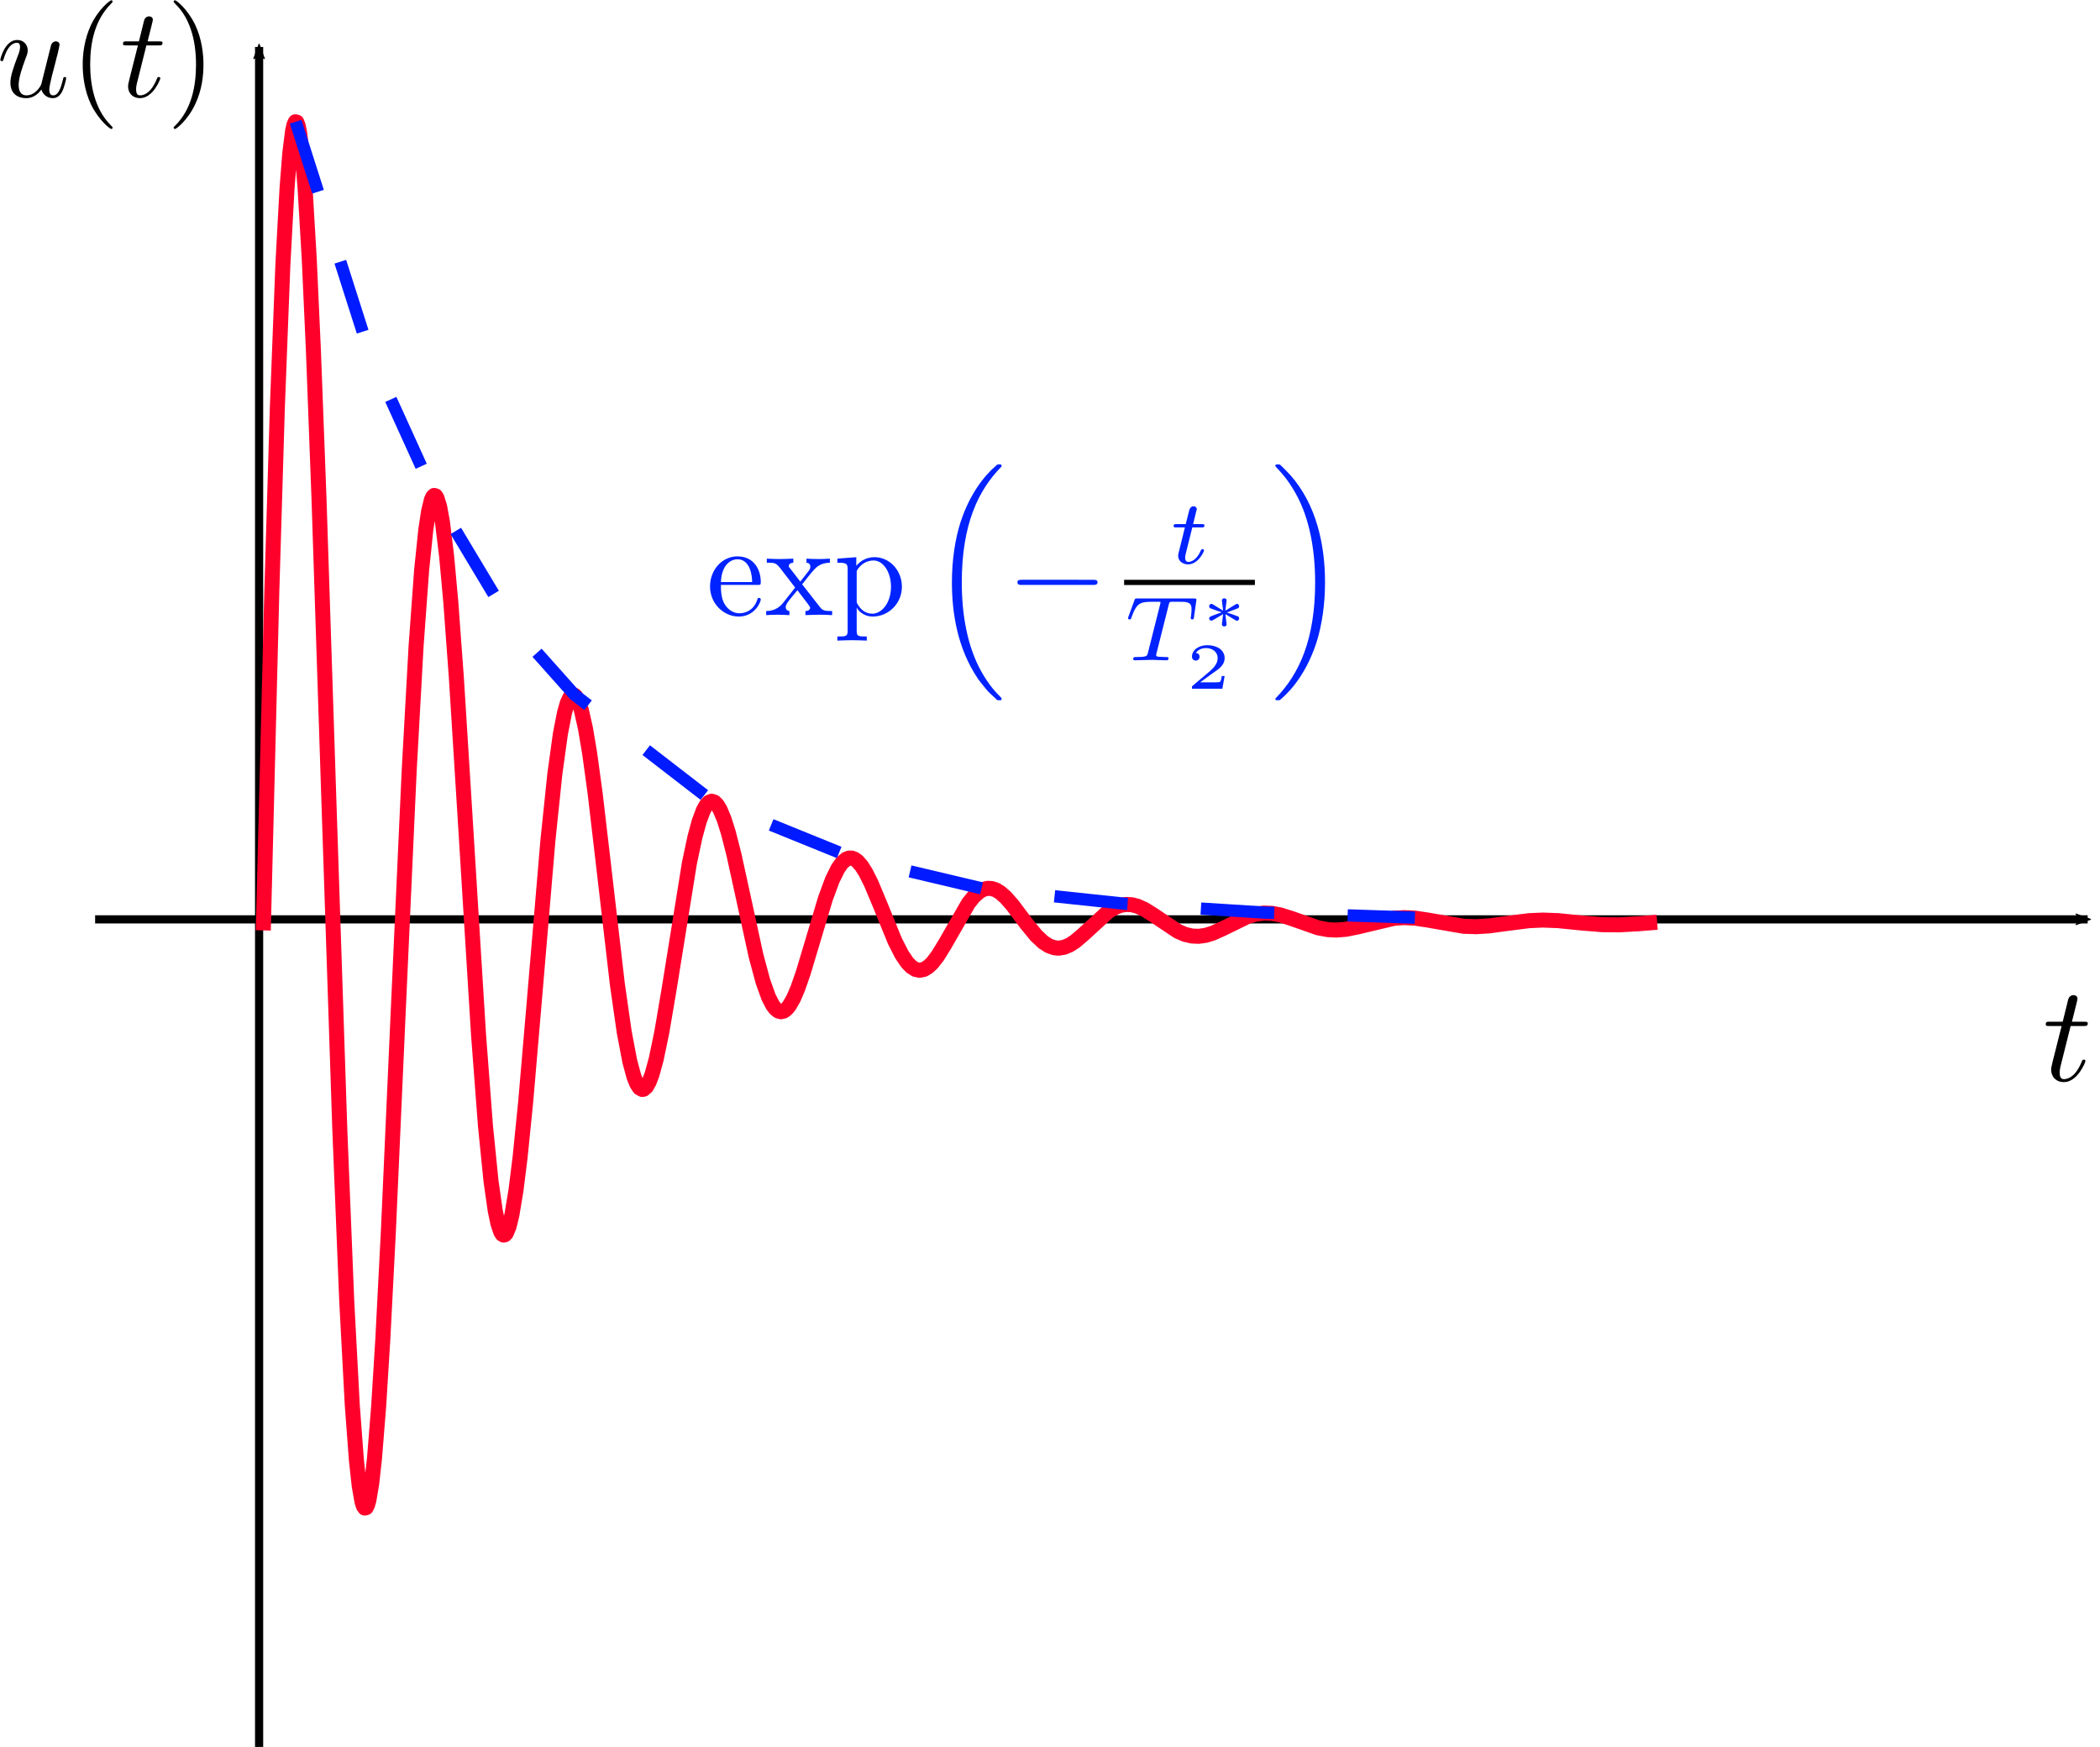 <?xml version="1.0" encoding="UTF-8" standalone="no"?>
<svg
   xmlns:dc="http://purl.org/dc/elements/1.1/"
   xmlns:cc="http://creativecommons.org/ns#"
   xmlns:rdf="http://www.w3.org/1999/02/22-rdf-syntax-ns#"
   xmlns:svg="http://www.w3.org/2000/svg"
   xmlns="http://www.w3.org/2000/svg"
   xmlns:xlink="http://www.w3.org/1999/xlink"
   xmlns:sodipodi="http://sodipodi.sourceforge.net/DTD/sodipodi-0.dtd"
   xmlns:inkscape="http://www.inkscape.org/namespaces/inkscape"
   width="257.302mm"
   height="214.07mm"
   viewBox="0 0 257.302 214.07"
   version="1.1"
   id="svg8"
   sodipodi:docname="FID_induced_voltage.svg"
   inkscape:version="1.0.1 (3bc2e813f5, 2020-09-07)"
   inkscape:export-filename="/home/sh/mri-vector-graphics/mr-physics/FID_induced_voltage.png"
   inkscape:export-xdpi="96"
   inkscape:export-ydpi="96">
  <defs
     id="defs2">
    <marker
       style="overflow:visible"
       id="Arrow2Mend"
       refX="0"
       refY="0"
       orient="auto"
       inkscape:stockid="Arrow2Mend"
       inkscape:isstock="true">
      <path
         transform="scale(-0.6)"
         d="M 8.719,4.034 -2.207,0.016 8.719,-4.002 c -1.745,2.372 -1.735,5.617 -6e-7,8.035 z"
         style="fill:#000000;fill-opacity:1;fill-rule:evenodd;stroke:#000000;stroke-width:0.625;stroke-linejoin:round;stroke-opacity:1"
         id="path976" />
    </marker>
    <marker
       style="overflow:visible"
       id="Arrow1Send"
       refX="0"
       refY="0"
       orient="auto"
       inkscape:stockid="Arrow1Send"
       inkscape:isstock="true">
      <path
         transform="matrix(-0.2,0,0,-0.2,-1.2,0)"
         style="fill:#000000;fill-opacity:1;fill-rule:evenodd;stroke:#000000;stroke-width:1pt;stroke-opacity:1"
         d="M 0,0 5,-5 -12.5,0 5,5 Z"
         id="path964" />
    </marker>
    <marker
       style="overflow:visible"
       id="Arrow2Lend"
       refX="0"
       refY="0"
       orient="auto"
       inkscape:stockid="Arrow2Lend"
       inkscape:isstock="true">
      <path
         transform="matrix(-1.1,0,0,-1.1,-1.1,0)"
         d="M 8.719,4.034 -2.207,0.016 8.719,-4.002 c -1.745,2.372 -1.735,5.617 -6e-7,8.035 z"
         style="fill:#000000;fill-opacity:1;fill-rule:evenodd;stroke:#000000;stroke-width:0.625;stroke-linejoin:round;stroke-opacity:1"
         id="path970" />
    </marker>
    <g
       id="g5213">
      <symbol
         overflow="visible"
         id="symbol261">
        <path
           style="stroke:none"
           d=""
           id="path2167" />
      </symbol>
      <symbol
         overflow="visible"
         id="symbol3880">
        <path
           style="stroke:none"
           d="M 1.109,-2.516 C 1.172,-4 2.016,-4.25 2.359,-4.25 c 1.016,0 1.125,1.344 1.125,1.734 z m 0,0.219 h 2.781 c 0.219,0 0.25,0 0.25,-0.219 0,-0.984 -0.547,-1.953 -1.781,-1.953 -1.156,0 -2.078,1.031 -2.078,2.281 0,1.328 1.047,2.297 2.188,2.297 C 3.688,0.109 4.141,-1 4.141,-1.188 4.141,-1.281 4.062,-1.312 4,-1.312 c -0.078,0 -0.109,0.062 -0.125,0.141 -0.344,1.031 -1.25,1.031 -1.344,1.031 -0.5,0 -0.891,-0.297 -1.125,-0.672 -0.297,-0.469 -0.297,-1.125 -0.297,-1.484 z m 0,0"
           id="path5664" />
      </symbol>
      <symbol
         overflow="visible"
         id="symbol6473">
        <path
           style="stroke:none"
           d="M 2.859,-2.344 C 3.156,-2.719 3.531,-3.203 3.781,-3.469 4.094,-3.828 4.5,-3.984 4.969,-3.984 v -0.312 c -0.266,0.016 -0.562,0.031 -0.828,0.031 -0.297,0 -0.828,-0.016 -0.953,-0.031 v 0.312 c 0.219,0.016 0.297,0.141 0.297,0.312 0,0.156 -0.109,0.281 -0.156,0.344 L 2.719,-2.547 1.938,-3.562 C 1.844,-3.656 1.844,-3.672 1.844,-3.734 c 0,-0.156 0.156,-0.25 0.344,-0.25 v -0.312 c -0.25,0.016 -0.906,0.031 -1.078,0.031 -0.203,0 -0.672,-0.016 -0.938,-0.031 v 0.312 c 0.703,0 0.703,0 1.172,0.609 l 0.984,1.281 -0.938,1.188 C 0.922,-0.328 0.328,-0.312 0.125,-0.312 V 0 c 0.25,-0.016 0.562,-0.031 0.828,-0.031 0.281,0 0.703,0.016 0.938,0.031 v -0.312 c -0.219,-0.031 -0.281,-0.156 -0.281,-0.312 0,-0.219 0.281,-0.547 0.891,-1.266 l 0.766,1 C 3.344,-0.781 3.469,-0.625 3.469,-0.562 c 0,0.094 -0.094,0.25 -0.359,0.25 V 0 C 3.406,-0.016 3.969,-0.031 4.188,-0.031 c 0.266,0 0.656,0.016 0.953,0.031 v -0.312 c -0.531,0 -0.719,-0.016 -0.938,-0.312 z m 0,0"
           id="path7635" />
      </symbol>
      <symbol
         overflow="visible"
         id="symbol9975">
        <path
           style="stroke:none"
           d="m 1.719,-3.75 v -0.656 l -1.438,0.109 v 0.312 c 0.703,0 0.781,0.062 0.781,0.5 v 4.656 C 1.062,1.625 0.953,1.625 0.281,1.625 V 1.938 C 0.625,1.922 1.141,1.906 1.391,1.906 c 0.281,0 0.781,0.016 1.125,0.031 V 1.625 C 1.859,1.625 1.75,1.625 1.75,1.172 V -0.594 c 0.047,0.172 0.469,0.703 1.219,0.703 1.188,0 2.219,-0.984 2.219,-2.266 0,-1.266 -0.953,-2.25 -2.078,-2.25 -0.781,0 -1.203,0.438 -1.391,0.656 z M 1.75,-1.141 v -2.219 C 2.031,-3.875 2.516,-4.156 3.031,-4.156 c 0.734,0 1.328,0.875 1.328,2 0,1.203 -0.688,2.047 -1.422,2.047 -0.406,0 -0.781,-0.203 -1.047,-0.609 C 1.75,-0.922 1.75,-0.938 1.75,-1.141 Z m 0,0"
           id="path3995" />
      </symbol>
      <symbol
         overflow="visible"
         id="symbol6541">
        <path
           style="stroke:none"
           d=""
           id="path3339" />
      </symbol>
      <symbol
         overflow="visible"
         id="symbol2247">
        <path
           style="stroke:none"
           d="M 5.141,17.422 C 5.156,17.438 5.25,17.531 5.25,17.531 h 0.219 c 0.031,0 0.109,0 0.109,-0.094 0,-0.047 -0.016,-0.062 -0.031,-0.094 -0.359,-0.359 -0.906,-0.906 -1.516,-2 -1.078,-1.922 -1.484,-4.375 -1.484,-6.766 0,-4.438 1.266,-7.031 3,-8.797 0.031,-0.031 0.031,-0.062 0.031,-0.078 0,-0.109 -0.062,-0.109 -0.188,-0.109 -0.125,0 -0.141,0 -0.234,0.094 C 4.203,0.5 3.141,1.891 2.453,3.984 2.031,5.297 1.797,6.906 1.797,8.562 c 0,2.359 0.422,5.031 1.984,7.344 0.281,0.391 0.641,0.797 0.641,0.812 C 4.531,16.844 4.672,17 4.75,17.062 Z m 0,0"
           id="path8236" />
      </symbol>
      <symbol
         overflow="visible"
         id="symbol6682">
        <path
           style="stroke:none"
           d="m 4.141,8.562 c 0,-2.859 -0.656,-5.906 -2.625,-8.141 C 1.375,0.266 1,-0.125 0.766,-0.344 c -0.062,-0.062 -0.094,-0.062 -0.219,-0.062 -0.094,0 -0.188,0 -0.188,0.109 0,0.031 0.047,0.078 0.062,0.094 0.328,0.359 0.875,0.906 1.484,2 1.078,1.906 1.484,4.375 1.484,6.766 0,4.328 -1.203,6.969 -2.984,8.797 C 0.375,17.375 0.359,17.406 0.359,17.438 c 0,0.094 0.094,0.094 0.188,0.094 0.125,0 0.156,0 0.234,-0.078 0.953,-0.812 2.016,-2.203 2.703,-4.297 0.438,-1.375 0.656,-2.984 0.656,-4.594 z m 0,0"
           id="path927" />
      </symbol>
      <symbol
         overflow="visible"
         id="symbol4176">
        <path
           style="stroke:none"
           d=""
           id="path2796" />
      </symbol>
      <symbol
         overflow="visible"
         id="symbol2432">
        <path
           style="stroke:none"
           d="m 6.562,-2.297 c 0.172,0 0.359,0 0.359,-0.203 0,-0.188 -0.188,-0.188 -0.359,-0.188 H 1.172 c -0.172,0 -0.344,0 -0.344,0.188 0,0.203 0.172,0.203 0.344,0.203 z m 0,0"
           id="path3333" />
      </symbol>
      <symbol
         overflow="visible"
         id="symbol4162">
        <path
           style="stroke:none"
           d=""
           id="path6822" />
      </symbol>
      <symbol
         overflow="visible"
         id="symbol9364">
        <path
           style="stroke:none"
           d="m 1.719,-2.75 h 0.703 c 0.141,0 0.219,0 0.219,-0.156 C 2.641,-3 2.562,-3 2.438,-3 H 1.781 l 0.25,-1.031 C 2.047,-4.062 2.062,-4.109 2.062,-4.125 c 0,-0.141 -0.109,-0.234 -0.25,-0.234 -0.172,0 -0.266,0.125 -0.328,0.297 C 1.438,-3.875 1.531,-4.219 1.219,-3 H 0.516 c -0.125,0 -0.219,0 -0.219,0.156 C 0.297,-2.75 0.375,-2.75 0.5,-2.75 H 1.156 L 0.75,-1.109 C 0.703,-0.938 0.641,-0.688 0.641,-0.594 c 0,0.406 0.359,0.656 0.75,0.656 0.781,0 1.219,-0.969 1.219,-1.062 0,-0.094 -0.094,-0.094 -0.109,-0.094 -0.094,0 -0.094,0.016 -0.156,0.141 -0.188,0.438 -0.547,0.828 -0.922,0.828 -0.156,0 -0.25,-0.094 -0.25,-0.344 0,-0.062 0.031,-0.219 0.047,-0.281 z m 0,0"
           id="path8002" />
      </symbol>
      <symbol
         overflow="visible"
         id="symbol2167">
        <path
           style="stroke:none"
           d="m 3.391,-4.219 c 0.047,-0.203 0.062,-0.219 0.219,-0.234 0.031,0 0.266,0 0.406,0 0.438,0 0.609,0 0.781,0.047 0.312,0.094 0.328,0.297 0.328,0.547 0,0.109 0,0.203 -0.047,0.562 L 5.062,-3.219 c 0,0.078 0.047,0.109 0.125,0.109 0.109,0 0.109,-0.062 0.125,-0.172 L 5.5,-4.609 c 0,-0.094 -0.078,-0.094 -0.203,-0.094 h -4.281 c -0.172,0 -0.188,0 -0.234,0.141 l -0.453,1.234 c 0,0.031 -0.031,0.094 -0.031,0.125 0,0.031 0.016,0.094 0.125,0.094 0.094,0 0.094,-0.031 0.141,-0.172 0.406,-1.109 0.641,-1.172 1.703,-1.172 h 0.281 c 0.219,0 0.219,0 0.219,0.062 0,0 0,0.047 -0.031,0.141 L 1.812,-0.578 C 1.75,-0.328 1.734,-0.25 1,-0.25 c -0.25,0 -0.312,0 -0.312,0.156 C 0.688,-0.078 0.703,0 0.812,0 1,0 1.219,-0.016 1.406,-0.016 1.609,-0.016 1.812,-0.031 2,-0.031 c 0.203,0 0.438,0 0.641,0.016 C 2.828,-0.016 3.031,0 3.219,0 3.281,0 3.375,0 3.375,-0.156 3.375,-0.25 3.312,-0.25 3.094,-0.25 c -0.125,0 -0.266,-0.016 -0.406,-0.016 -0.234,-0.016 -0.25,-0.047 -0.25,-0.125 0,-0.062 0,-0.062 0.031,-0.172 z m 0,0"
           id="path93" />
      </symbol>
      <symbol
         overflow="visible"
         id="symbol2391">
        <path
           style="stroke:none"
           d=""
           id="path8307" />
      </symbol>
      <symbol
         overflow="visible"
         id="symbol9809">
        <path
           style="stroke:none"
           d="m 1.922,-1.375 c 0,-0.094 0.094,-0.734 0.094,-0.781 0,-0.094 -0.078,-0.156 -0.188,-0.156 -0.094,0 -0.172,0.078 -0.172,0.156 0,0.047 0.078,0.672 0.094,0.781 L 0.984,-1.844 c -0.062,-0.031 -0.078,-0.047 -0.125,-0.047 -0.078,0 -0.172,0.078 -0.172,0.188 0,0.078 0.062,0.141 0.109,0.156 0.281,0.109 0.562,0.203 0.844,0.297 -0.281,0.109 -0.75,0.266 -0.828,0.312 -0.031,0.016 -0.125,0.047 -0.125,0.156 0,0.109 0.094,0.172 0.172,0.172 0.062,0 0.219,-0.094 0.891,-0.5 C 1.734,-1 1.656,-0.375 1.656,-0.328 c 0,0.078 0.078,0.156 0.172,0.156 0.109,0 0.188,-0.062 0.188,-0.156 0,-0.047 -0.094,-0.688 -0.094,-0.781 l 0.781,0.469 c 0.031,0.016 0.062,0.031 0.109,0.031 0.078,0 0.156,-0.062 0.156,-0.172 C 2.969,-0.875 2.922,-0.922 2.875,-0.938 2.594,-1.047 2.312,-1.141 2.031,-1.234 2.312,-1.344 2.766,-1.516 2.859,-1.547 2.891,-1.562 2.969,-1.594 2.969,-1.703 c 0,-0.109 -0.078,-0.188 -0.156,-0.188 -0.047,0 -0.078,0.016 -0.125,0.047 z m 0,0"
           id="path9425" />
      </symbol>
      <symbol
         overflow="visible"
         id="symbol2313">
        <path
           style="stroke:none"
           d=""
           id="path9637" />
      </symbol>
      <symbol
         overflow="visible"
         id="symbol8383">
        <path
           style="stroke:none"
           d="M 2.938,-0.969 H 2.719 c 0,0.094 -0.062,0.406 -0.141,0.453 -0.031,0.031 -0.453,0.031 -0.531,0.031 H 1.078 C 1.406,-0.719 1.766,-1 2.062,-1.203 c 0.453,-0.312 0.875,-0.594 0.875,-1.125 0,-0.641 -0.609,-0.984 -1.312,-0.984 -0.672,0 -1.172,0.375 -1.172,0.875 0,0.25 0.219,0.297 0.297,0.297 0.125,0 0.281,-0.094 0.281,-0.297 0,-0.172 -0.125,-0.281 -0.281,-0.281 0.141,-0.234 0.438,-0.375 0.766,-0.375 0.484,0 0.891,0.281 0.891,0.766 0,0.422 -0.297,0.75 -0.672,1.062 l -1.219,1.031 C 0.469,-0.188 0.453,-0.188 0.453,-0.156 V 0 h 2.312 z m 0,0"
           id="path8242" />
      </symbol>
    </g>
    <marker
       style="overflow:visible"
       id="Arrow2Mend-3"
       refX="0"
       refY="0"
       orient="auto"
       inkscape:stockid="Arrow2Mend"
       inkscape:isstock="true">
      <path
         transform="scale(-0.6)"
         d="M 8.719,4.034 -2.207,0.016 8.719,-4.002 c -1.745,2.372 -1.735,5.617 -6e-7,8.035 z"
         style="fill:#000000;fill-opacity:1;fill-rule:evenodd;stroke:#000000;stroke-width:0.625;stroke-linejoin:round;stroke-opacity:1"
         id="path976-6" />
    </marker>
    <g
       id="g4163">
      <symbol
         overflow="visible"
         id="symbol551">
        <path
           style="stroke:none"
           d=""
           id="path7969" />
      </symbol>
      <symbol
         overflow="visible"
         id="symbol5483">
        <path
           style="stroke:none"
           d="M 3.484,-0.562 C 3.594,-0.156 3.953,0.109 4.375,0.109 4.719,0.109 4.953,-0.125 5.109,-0.438 5.281,-0.797 5.406,-1.406 5.406,-1.422 c 0,-0.109 -0.078,-0.109 -0.109,-0.109 -0.109,0 -0.109,0.047 -0.141,0.188 -0.141,0.562 -0.328,1.234 -0.75,1.234 -0.203,0 -0.312,-0.125 -0.312,-0.453 0,-0.219 0.125,-0.688 0.203,-1.047 L 4.578,-2.688 C 4.609,-2.828 4.703,-3.203 4.75,-3.359 4.797,-3.594 4.891,-3.969 4.891,-4.031 c 0,-0.172 -0.141,-0.266 -0.281,-0.266 -0.047,0 -0.312,0.016 -0.391,0.344 -0.188,0.734 -0.625,2.484 -0.75,3 -0.016,0.047 -0.406,0.844 -1.141,0.844 -0.516,0 -0.609,-0.453 -0.609,-0.812 0,-0.562 0.281,-1.344 0.531,-2.031 0.125,-0.312 0.172,-0.453 0.172,-0.641 0,-0.438 -0.312,-0.812 -0.812,-0.812 -0.953,0 -1.312,1.453 -1.312,1.531 0,0.109 0.094,0.109 0.109,0.109 0.109,0 0.109,-0.031 0.156,-0.188 0.25,-0.859 0.641,-1.234 1.016,-1.234 0.094,0 0.25,0.016 0.25,0.328 0,0.234 -0.109,0.531 -0.172,0.672 -0.375,1 -0.578,1.609 -0.578,2.094 0,0.953 0.688,1.203 1.219,1.203 0.656,0 1.016,-0.453 1.188,-0.672 z m 0,0"
           id="path6897" />
      </symbol>
      <symbol
         overflow="visible"
         id="symbol3924">
        <path
           style="stroke:none"
           d="m 2.047,-3.984 h 0.938 c 0.203,0 0.312,0 0.312,-0.203 0,-0.109 -0.109,-0.109 -0.281,-0.109 h -0.875 C 2.5,-5.719 2.547,-5.906 2.547,-5.969 c 0,-0.172 -0.125,-0.266 -0.297,-0.266 -0.031,0 -0.312,0 -0.391,0.359 L 1.469,-4.297 h -0.938 c -0.203,0 -0.297,0 -0.297,0.188 0,0.125 0.078,0.125 0.281,0.125 h 0.875 C 0.672,-1.156 0.625,-0.984 0.625,-0.812 0.625,-0.266 1,0.109 1.547,0.109 2.562,0.109 3.125,-1.344 3.125,-1.422 3.125,-1.531 3.047,-1.531 3.016,-1.531 2.922,-1.531 2.906,-1.5 2.859,-1.391 2.438,-0.344 1.906,-0.109 1.562,-0.109 c -0.203,0 -0.312,-0.125 -0.312,-0.453 0,-0.25 0.031,-0.312 0.062,-0.484 z m 0,0"
           id="path5568" />
      </symbol>
      <symbol
         overflow="visible"
         id="symbol2807">
        <path
           style="stroke:none"
           d=""
           id="path2056" />
      </symbol>
      <symbol
         overflow="visible"
         id="symbol3895">
        <path
           style="stroke:none"
           d="m 3.297,2.391 c 0,-0.031 0,-0.047 -0.172,-0.219 C 1.891,0.922 1.562,-0.969 1.562,-2.5 c 0,-1.734 0.375,-3.469 1.609,-4.703 0.125,-0.125 0.125,-0.141 0.125,-0.172 0,-0.078 -0.031,-0.109 -0.094,-0.109 -0.109,0 -1,0.688 -1.594,1.953 -0.5,1.094 -0.625,2.203 -0.625,3.031 0,0.781 0.109,1.984 0.656,3.125 C 2.25,1.844 3.094,2.5 3.203,2.5 c 0.062,0 0.094,-0.031 0.094,-0.109 z m 0,0"
           id="path438" />
      </symbol>
      <symbol
         overflow="visible"
         id="symbol1342">
        <path
           style="stroke:none"
           d="m 2.875,-2.5 c 0,-0.766 -0.109,-1.969 -0.656,-3.109 -0.594,-1.219 -1.453,-1.875 -1.547,-1.875 -0.062,0 -0.109,0.047 -0.109,0.109 0,0.031 0,0.047 0.188,0.234 0.984,0.984 1.547,2.562 1.547,4.641 0,1.719 -0.359,3.469 -1.594,4.719 C 0.562,2.344 0.562,2.359 0.562,2.391 0.562,2.453 0.609,2.5 0.672,2.5 0.766,2.5 1.672,1.812 2.25,0.547 2.766,-0.547 2.875,-1.656 2.875,-2.5 Z m 0,0"
           id="path3704" />
      </symbol>
    </g>
    <g
       id="g1469">
      <symbol
         overflow="visible"
         id="symbol721">
        <path
           style="stroke:none"
           d=""
           id="path775" />
      </symbol>
      <symbol
         overflow="visible"
         id="symbol6136">
        <path
           style="stroke:none"
           d="m 2.047,-3.984 h 0.938 c 0.203,0 0.312,0 0.312,-0.203 0,-0.109 -0.109,-0.109 -0.281,-0.109 h -0.875 C 2.5,-5.719 2.547,-5.906 2.547,-5.969 c 0,-0.172 -0.125,-0.266 -0.297,-0.266 -0.031,0 -0.312,0 -0.391,0.359 L 1.469,-4.297 h -0.938 c -0.203,0 -0.297,0 -0.297,0.188 0,0.125 0.078,0.125 0.281,0.125 h 0.875 C 0.672,-1.156 0.625,-0.984 0.625,-0.812 0.625,-0.266 1,0.109 1.547,0.109 2.562,0.109 3.125,-1.344 3.125,-1.422 3.125,-1.531 3.047,-1.531 3.016,-1.531 2.922,-1.531 2.906,-1.5 2.859,-1.391 2.438,-0.344 1.906,-0.109 1.562,-0.109 c -0.203,0 -0.312,-0.125 -0.312,-0.453 0,-0.25 0.031,-0.312 0.062,-0.484 z m 0,0"
           id="path832" />
      </symbol>
    </g>
    <style
       type="text/css"
       id="style8877">*{stroke-linecap:butt;stroke-linejoin:round;}</style>
    <clipPath
       id="pcefa9357e3">
      <rect
         height="288"
         width="288"
         x="7.2"
         y="7.2"
         id="rect8889" />
    </clipPath>
  </defs>
  <sodipodi:namedview
     id="base"
     pagecolor="#ffffff"
     bordercolor="#666666"
     borderopacity="1.0"
     inkscape:pageopacity="0.0"
     inkscape:pageshadow="2"
     inkscape:zoom="0.35"
     inkscape:cx="122.2538"
     inkscape:cy="303.13431"
     inkscape:document-units="mm"
     inkscape:current-layer="layer1"
     inkscape:document-rotation="0"
     showgrid="false"
     inkscape:window-width="1920"
     inkscape:window-height="1015"
     inkscape:window-x="0"
     inkscape:window-y="0"
     inkscape:window-maximized="1"
     fit-margin-top="0"
     fit-margin-left="0"
     fit-margin-right="0"
     fit-margin-bottom="0" />
  <g
     inkscape:label="Layer 1"
     inkscape:groupmode="layer"
     id="layer1"
     transform="translate(1.833,-41.257)">
    <g
       inkscape:label=""
       transform="matrix(1.611,0,0,1.611,-74.213,-14.544)"
       id="g889"
       style="fill:#0023ff;fill-opacity:1"
       inkscape:export-filename="/home/sh/g889.png"
       inkscape:export-xdpi="96"
       inkscape:export-ydpi="96">
      <g
         id="g4906"
         transform="translate(6.724,-2.031)"
         style="fill:#0023ff;fill-opacity:1">
        <g
           style="fill:#0023ff;fill-opacity:1"
           id="g3620">
          <use
             xlink:href="#symbol3880"
             x="91.925"
             y="83.457"
             id="use6502"
             width="100%"
             height="100%"
             style="fill:#0023ff;fill-opacity:1" />
          <use
             xlink:href="#symbol6473"
             x="96.352"
             y="83.457"
             id="use9178"
             width="100%"
             height="100%"
             style="fill:#0023ff;fill-opacity:1" />
          <use
             xlink:href="#symbol9975"
             x="101.611"
             y="83.457"
             id="use6401"
             width="100%"
             height="100%"
             style="fill:#0023ff;fill-opacity:1" />
        </g>
        <g
           style="fill:#0023ff;fill-opacity:1"
           id="g5223">
          <use
             xlink:href="#symbol2247"
             x="108.806"
             y="72.399"
             id="use2210"
             width="100%"
             height="100%"
             style="fill:#0023ff;fill-opacity:1" />
        </g>
        <g
           style="fill:#0023ff;fill-opacity:1"
           id="g8076">
          <use
             xlink:href="#symbol2432"
             x="114.756"
             y="83.457"
             id="use9791"
             width="100%"
             height="100%"
             style="fill:#0023ff;fill-opacity:1" />
        </g>
        <g
           style="fill:#0023ff;fill-opacity:1"
           id="g3307">
          <use
             xlink:href="#symbol9364"
             x="127.167"
             y="79.535"
             id="use995"
             width="100%"
             height="100%"
             style="fill:#0023ff;fill-opacity:1" />
        </g>
        <path
           style="fill:#0023ff;fill-opacity:1;stroke:#000000;stroke-width:0.398;stroke-linecap:butt;stroke-linejoin:miter;stroke-miterlimit:10;stroke-opacity:1"
           d="M -0.002,-0.002 H 9.944"
           transform="matrix(1,0,0,-1,123.701,80.967)"
           id="path8147" />
        <g
           style="fill:#0023ff;fill-opacity:1"
           id="g95">
          <use
             xlink:href="#symbol2167"
             x="123.701"
             y="86.893"
             id="use8601"
             width="100%"
             height="100%"
             style="fill:#0023ff;fill-opacity:1" />
        </g>
        <g
           style="fill:#0023ff;fill-opacity:1"
           id="g8132">
          <use
             xlink:href="#symbol9809"
             x="129.479"
             y="84.491"
             id="use1799"
             width="100%"
             height="100%"
             style="fill:#0023ff;fill-opacity:1" />
        </g>
        <g
           style="fill:#0023ff;fill-opacity:1"
           id="g181">
          <use
             xlink:href="#symbol8383"
             x="128.406"
             y="89.056"
             id="use163"
             width="100%"
             height="100%"
             style="fill:#0023ff;fill-opacity:1" />
        </g>
        <g
           style="fill:#0023ff;fill-opacity:1"
           id="g6177">
          <use
             xlink:href="#symbol6682"
             x="134.839"
             y="72.399"
             id="use4571"
             width="100%"
             height="100%"
             style="fill:#0023ff;fill-opacity:1" />
        </g>
      </g>
    </g>
    <path
       style="fill:none;stroke:#000000;stroke-width:1;stroke-linecap:butt;stroke-linejoin:miter;stroke-miterlimit:4;stroke-dasharray:none;stroke-opacity:1;marker-end:url(#Arrow2Mend)"
       d="M 29.914,255.327 V 47.015"
       id="path947"
       inkscape:export-filename="/home/sh/g889.png"
       inkscape:export-xdpi="96"
       inkscape:export-ydpi="96" />
    <path
       style="fill:none;stroke:#000000;stroke-width:1;stroke-linecap:butt;stroke-linejoin:miter;stroke-miterlimit:4;stroke-dasharray:none;stroke-opacity:1;marker-end:url(#Arrow2Mend-3)"
       d="M 9.821,153.914 H 253.958"
       id="path947-7"
       inkscape:export-filename="/home/sh/g889.png"
       inkscape:export-xdpi="96"
       inkscape:export-ydpi="96" />
    <g
       inkscape:label=""
       transform="translate(96.311,162.284)"
       id="g1515">
      <g
         id="g265"
         transform="matrix(1.58,0,0,1.58,-243.816,-238.672)"
         inkscape:export-filename="/home/sh/g889.png"
         inkscape:export-xdpi="96"
         inkscape:export-ydpi="96">
        <g
           style="fill:#000000;fill-opacity:1"
           id="g4494">
          <use
             xlink:href="#symbol5483"
             x="91.925"
             y="81.963"
             id="use7729"
             width="100%"
             height="100%" />
        </g>
        <g
           style="fill:#000000;fill-opacity:1"
           id="g2234">
          <use
             xlink:href="#symbol3895"
             x="97.628"
             y="81.963"
             id="use67"
             width="100%"
             height="100%" />
        </g>
        <g
           style="fill:#000000;fill-opacity:1"
           id="g5604">
          <use
             xlink:href="#symbol3924"
             x="101.503"
             y="81.963"
             id="use226"
             width="100%"
             height="100%" />
        </g>
        <g
           style="fill:#000000;fill-opacity:1"
           id="g3883">
          <use
             xlink:href="#symbol1342"
             x="105.1"
             y="81.963"
             id="use7121"
             width="100%"
             height="100%" />
        </g>
      </g>
      <g
         inkscape:label=""
         transform="matrix(1.68,0,0,1.68,-2.314,-126.306)"
         id="g1639"
         inkscape:export-filename="/home/sh/g889.png"
         inkscape:export-xdpi="96"
         inkscape:export-ydpi="96">
        <g
           id="g9643">
          <g
             style="fill:#000000;fill-opacity:1"
             id="g6166">
            <use
               xlink:href="#symbol6136"
               x="91.925"
               y="81.963"
               id="use6372"
               width="100%"
               height="100%" />
          </g>
        </g>
      </g>
    </g>
    <g
       style="stroke-linecap:butt;stroke-linejoin:round"
       id="g8907"
       transform="matrix(0.353,0,0,0.353,89.672,56.876)"
       inkscape:export-filename="/home/sh/g889.png"
       inkscape:export-xdpi="96"
       inkscape:export-ydpi="96">
      <g
         id="figure_1"
         transform="translate(-7.049,59.624)">
        <g
           id="axes_1"
           transform="translate(-130.001,30.6)">
          <g
             id="line2d_1">
            <path
               clip-path="url(#pcefa9357e3)"
               d="m 20.291,171.591 1.572,-62.523 1.048,-34.819 1.048,-27.074 0.786,-14.418 0.524,-6.613 0.524,-4.157 0.262,-1.154 0.262,-0.541 0.262,0.066 0.262,0.665 0.262,1.255 0.524,4.226 0.524,6.407 0.786,13.355 0.786,17.269 1.048,27.802 1.835,56.068 2.097,63.125 1.31,32.446 1.048,19.697 0.786,10.467 0.524,4.786 0.524,2.991 0.262,0.821 0.262,0.373 0.262,-0.07 0.262,-0.508 0.262,-0.938 0.524,-3.127 0.524,-4.718 0.786,-9.806 0.786,-12.657 1.048,-20.349 1.835,-40.98 2.097,-46.068 1.31,-23.643 1.048,-14.33 0.786,-7.598 0.524,-3.463 0.524,-2.152 0.262,-0.583 0.262,-0.256 0.262,0.067 0.262,0.387 0.524,1.708 0.524,2.904 0.786,6.428 0.786,8.626 1.048,14.247 1.572,25.1 2.621,42.416 1.31,17.228 1.048,10.425 0.786,5.515 0.524,2.506 0.524,1.548 0.262,0.414 0.262,0.175 0.262,-0.061 0.262,-0.294 0.524,-1.27 0.524,-2.142 0.786,-4.724 0.786,-6.325 1.048,-10.431 1.572,-18.352 2.621,-30.961 1.31,-12.553 1.048,-7.584 0.786,-4.003 0.524,-1.813 0.524,-1.113 0.262,-0.293 0.262,-0.119 0.262,0.053 0.262,0.223 0.524,0.944 0.524,1.58 0.786,3.472 0.786,4.638 1.048,7.637 1.572,13.417 2.621,22.599 1.31,9.147 1.048,5.517 0.786,2.905 0.524,1.311 0.524,0.8 0.524,0.289 0.262,-0.045 0.524,-0.46 0.524,-0.937 0.524,-1.387 0.786,-2.849 1.048,-5.019 1.31,-7.689 3.931,-24.399 1.048,-4.932 0.786,-2.889 0.786,-2.109 0.524,-0.948 0.524,-0.575 0.524,-0.202 0.524,0.166 0.524,0.521 0.524,0.859 0.786,1.874 0.786,2.493 1.048,4.093 1.572,7.172 2.621,12.04 1.31,4.856 1.048,2.92 0.786,1.53 0.524,0.686 0.524,0.413 0.524,0.141 0.524,-0.127 0.524,-0.387 0.524,-0.634 0.786,-1.377 0.786,-1.828 1.048,-2.997 1.572,-5.243 2.621,-8.788 1.31,-3.538 1.048,-2.124 0.786,-1.111 0.786,-0.669 0.524,-0.197 0.524,7.4e-4 0.524,0.194 0.524,0.379 0.786,0.891 0.786,1.237 1.048,2.089 1.572,3.754 2.883,7.078 1.31,2.578 1.048,1.545 0.786,0.806 0.786,0.483 0.786,0.156 0.786,-0.165 0.786,-0.468 0.786,-0.743 1.048,-1.356 1.31,-2.13 4.455,-7.77 1.048,-1.303 1.048,-0.931 0.786,-0.429 0.786,-0.19 0.786,0.047 0.786,0.273 0.786,0.482 1.048,0.923 1.31,1.499 2.621,3.497 1.835,2.233 1.31,1.224 1.048,0.676 1.048,0.375 0.786,0.077 1.048,-0.161 1.048,-0.439 1.048,-0.677 1.572,-1.341 4.717,-4.33 1.31,-0.773 1.048,-0.383 1.048,-0.158 1.048,0.066 1.048,0.275 1.31,0.595 1.572,0.981 4.717,3.16 1.31,0.563 1.31,0.321 1.31,0.064 1.31,-0.184 1.31,-0.399 1.835,-0.819 4.717,-2.307 1.572,-0.471 1.572,-0.212 1.572,0.057 1.572,0.298 2.097,0.669 4.98,1.753 1.835,0.346 1.572,0.087 1.835,-0.14 2.097,-0.416 7.076,-1.681 1.835,-0.115 2.097,0.103 2.359,0.353 6.814,1.178 2.359,0.08 2.359,-0.143 3.407,-0.457 4.193,-0.534 2.621,-0.117 2.883,0.108 4.455,0.449 3.931,0.317 3.145,0.028 3.669,-0.204 2.097,-0.167 v 0"
               style="fill:none;fill-opacity:1;stroke:#ff002b;stroke-width:2.835;stroke-linecap:square;stroke-miterlimit:4;stroke-dasharray:none;stroke-opacity:1"
               id="path8884"
               transform="matrix(1.838,0,0,1.838,-68.012,-129.494)" />
          </g>
        </g>
      </g>
    </g>
    <path
       style="fill:none;fill-opacity:1;stroke:#001bff;stroke-width:1.5;stroke-linecap:butt;stroke-linejoin:miter;stroke-miterlimit:4;stroke-dasharray:9, 9;stroke-dashoffset:0;stroke-opacity:1"
       d="m 34.395,56.179 8.951,28.062 8.042,17.696 9.526,15.88 7.637,8.57 8.186,6.322 8.637,6.671 9.151,3.715 8.012,3.252 7.592,1.797 8.551,2.024 8.763,0.927 8.739,0.924 8.875,0.559 7.948,0.501 8.992,0.303 9.53,0.321"
       id="path8909"
       sodipodi:nodetypes="ccccccccccccccccc"
       inkscape:export-filename="/home/sh/g889.png"
       inkscape:export-xdpi="96"
       inkscape:export-ydpi="96" />
  </g>
</svg>
